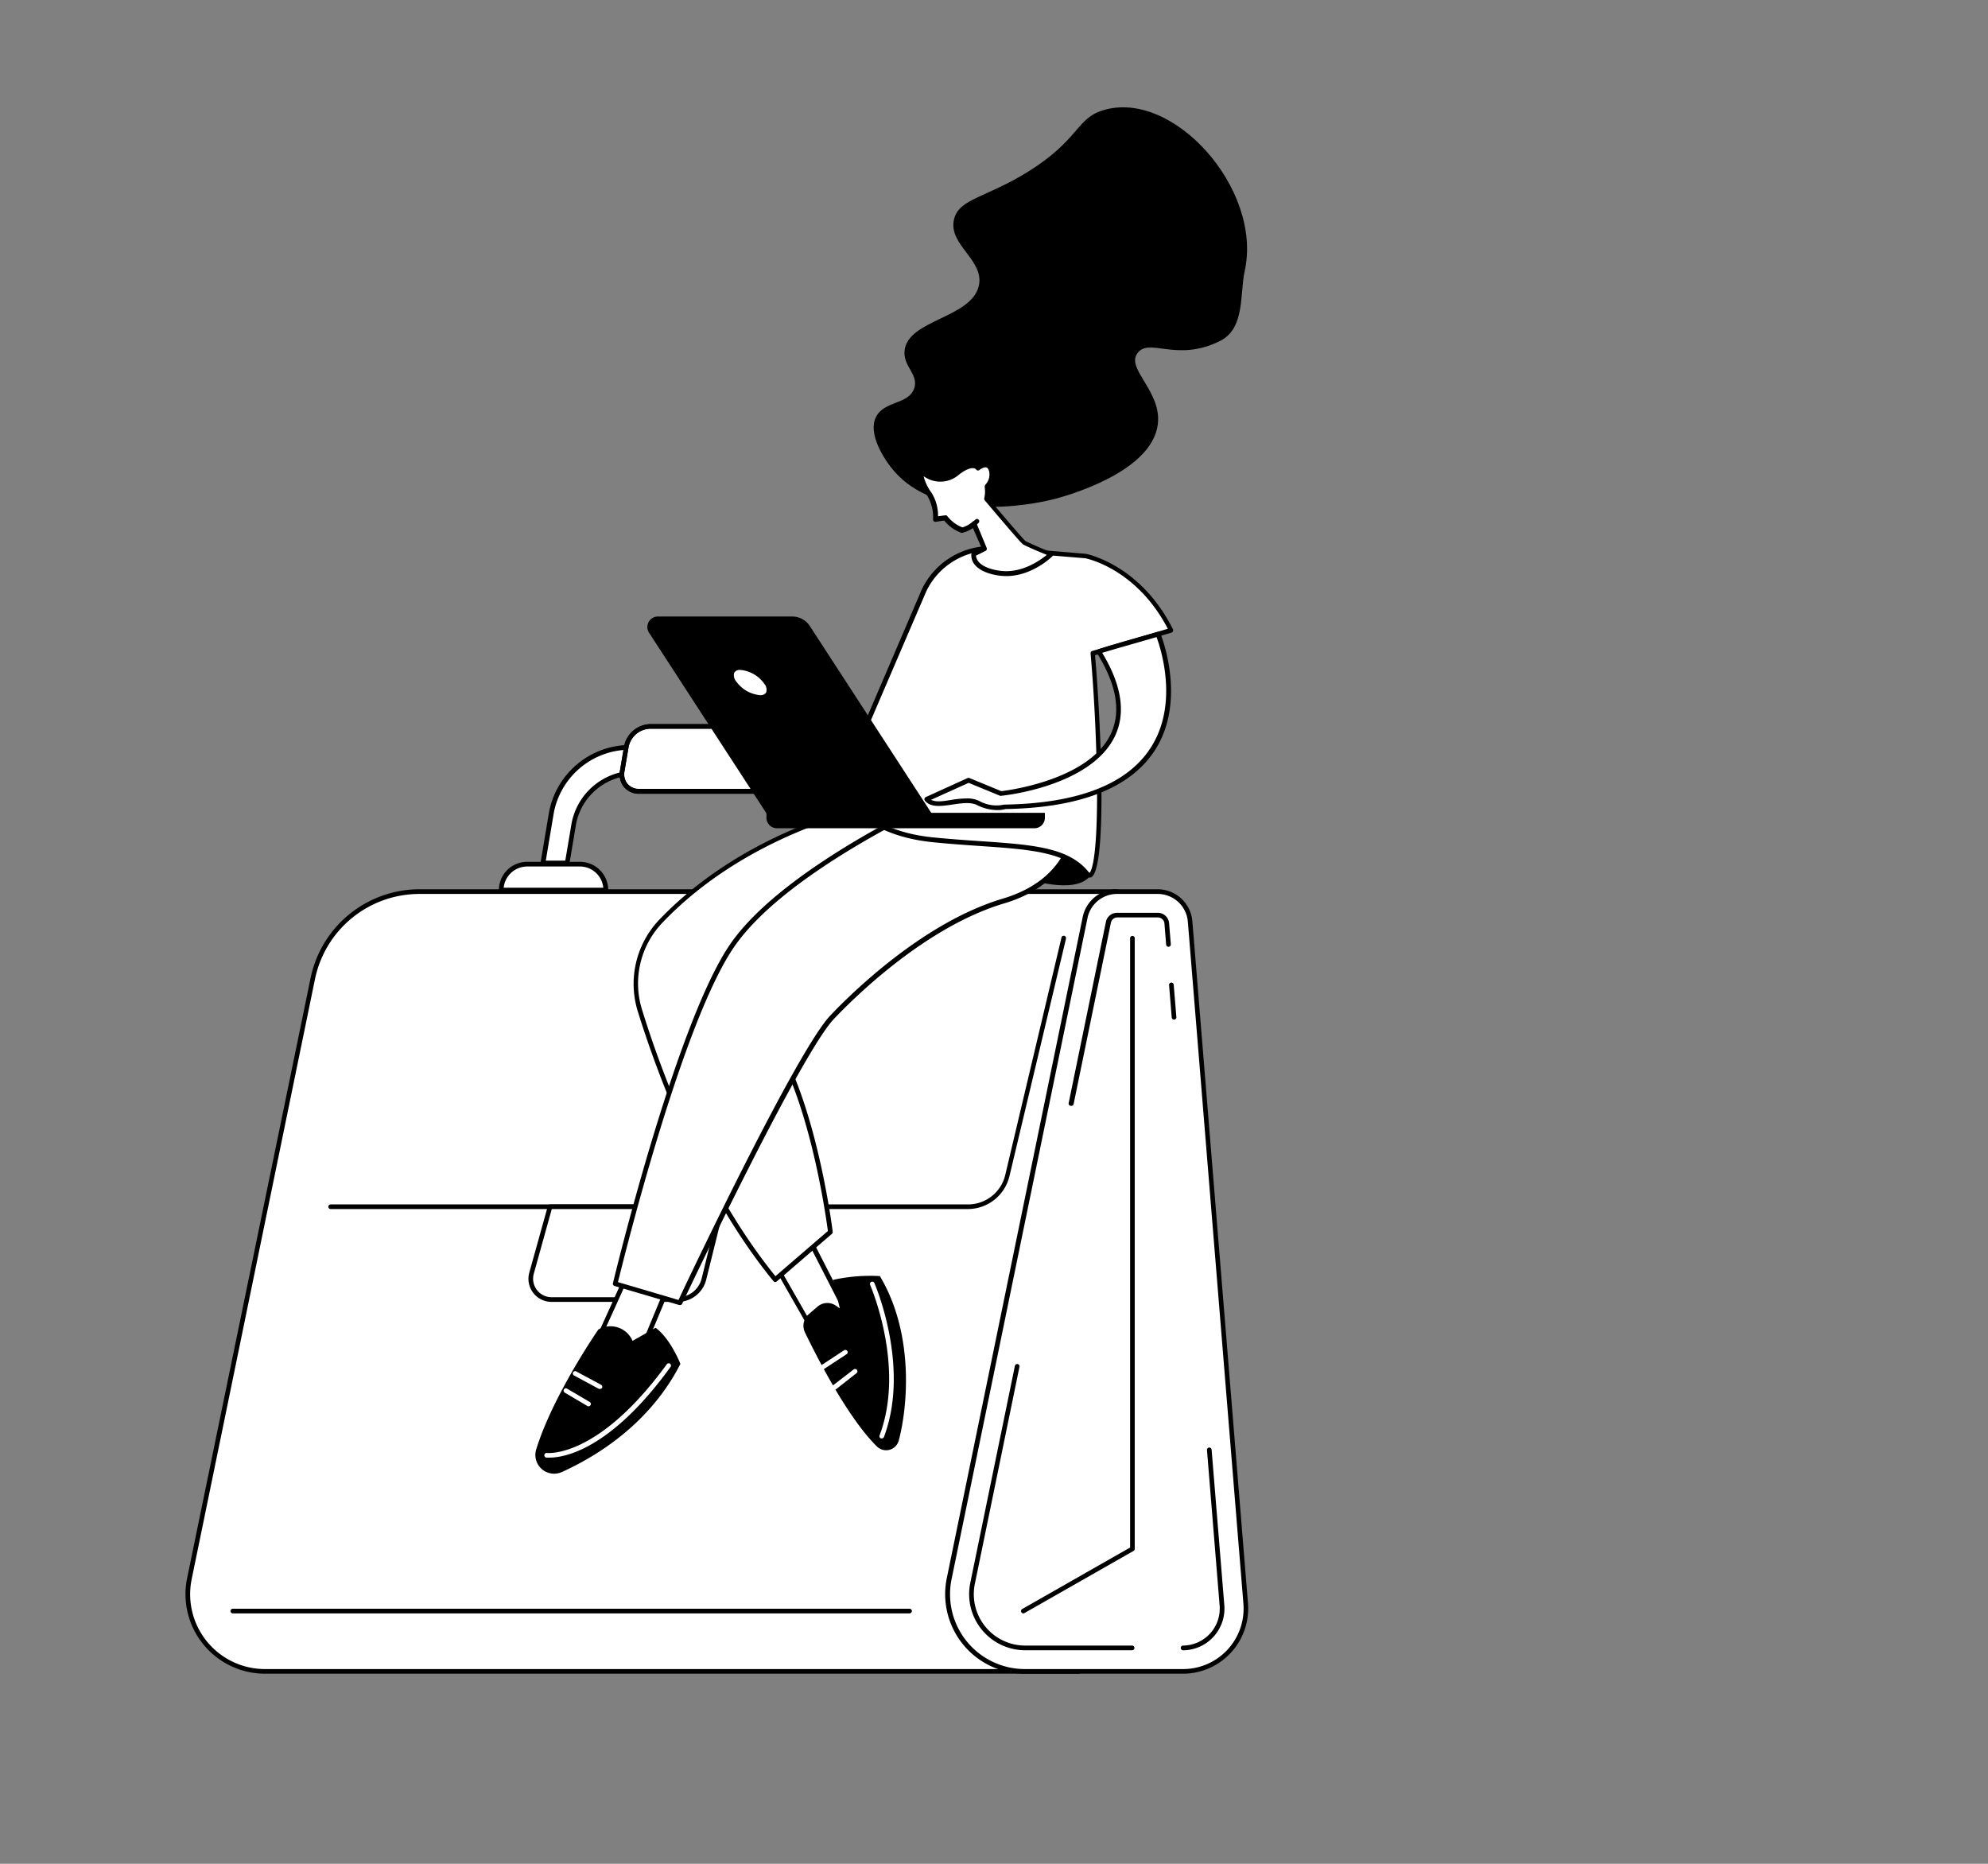 <svg id="Capa_1" data-name="Capa 1" xmlns="http://www.w3.org/2000/svg" viewBox="0 0 352 330"><rect x="0" y="0" width="352" height="330" fill="#808080" stroke="none"/><defs><style>.cls-1{fill:#fff;}</style></defs><path class="cls-1" d="M191,295.93H46.91a13.67,13.67,0,0,1-13.38-16.42L55.39,173.22a19.21,19.21,0,0,1,18.82-15.35H197.79Z"/><path d="M191,296.34H46.91a14.08,14.08,0,0,1-13.78-16.91L55,173.14a19.7,19.7,0,0,1,19.22-15.69H197.79a.39.39,0,0,1,.29.13.43.43,0,0,1,.12.31L191.38,296A.41.41,0,0,1,191,296.34ZM74.21,158.28a18.88,18.88,0,0,0-18.42,15L33.94,279.6a13.25,13.25,0,0,0,13,15.92H190.58l6.77-137.24Z"/><path class="cls-1" d="M209.42,295.93h-28a13.67,13.67,0,0,1-13.38-16.42l24.08-117.07a5.72,5.72,0,0,1,5.6-4.57H205a5.72,5.72,0,0,1,5.71,5.26l9.85,120.76A11.13,11.13,0,0,1,209.42,295.93Z"/><path d="M209.42,296.34h-28a14.08,14.08,0,0,1-13.78-16.91l24.07-117.08a6.17,6.17,0,0,1,6-4.9H205a6.18,6.18,0,0,1,6.12,5.64l9.85,120.77a11.55,11.55,0,0,1-11.5,12.48ZM197.76,158.28a5.33,5.33,0,0,0-5.2,4.24L168.49,279.6a13.25,13.25,0,0,0,13,15.92h28a10.71,10.71,0,0,0,10.67-11.59l-9.84-120.77a5.35,5.35,0,0,0-5.3-4.88Z"/><path d="M200.51,292.19h-19a9.93,9.93,0,0,1-9.71-11.92l7.9-38.43a.41.41,0,0,1,.81.16l-7.9,38.43a9.1,9.1,0,0,0,8.9,10.93h19a.42.42,0,0,1,0,.83Z"/><path d="M209.42,292.19a.42.42,0,0,1,0-.83,6.55,6.55,0,0,0,6.53-7.09l-2.24-27.53a.41.41,0,1,1,.82-.06l2.25,27.52a7.39,7.39,0,0,1-7.36,8Z"/><path d="M207.88,180.53a.4.4,0,0,1-.41-.38l-.47-5.73a.41.41,0,1,1,.82-.07l.47,5.73a.42.42,0,0,1-.38.45Z"/><path d="M189.62,195.79h-.08a.41.41,0,0,1-.32-.48l6.6-32.11a2,2,0,0,1,1.94-1.58H205a2,2,0,0,1,2,1.82l.31,3.76a.43.43,0,0,1-.38.44.42.42,0,0,1-.45-.38l-.3-3.75a1.17,1.17,0,0,0-1.16-1.07h-7.19a1.16,1.16,0,0,0-1.13.93l-6.6,32.1A.41.41,0,0,1,189.62,195.79Z"/><path d="M171.34,214.07H58.55a.41.41,0,1,1,0-.82H171.34A6.77,6.77,0,0,0,178,208l9.95-42a.41.41,0,0,1,.49-.31.43.43,0,0,1,.31.5l-10,42A7.59,7.59,0,0,1,171.34,214.07Z"/><path class="cls-1" d="M127.81,213.66l-3.16,12.75a4.78,4.78,0,0,1-4.65,3.68H97.66a3.68,3.68,0,0,1-3.55-4.66l3.28-11.77Z"/><path d="M120,230.51H97.66a4.09,4.09,0,0,1-3.94-5.19L97,213.55a.41.41,0,0,1,.4-.3h30.42a.39.39,0,0,1,.32.16.41.41,0,0,1,.08.35l-3.16,12.75A5.19,5.19,0,0,1,120,230.51ZM97.7,214.07l-3.19,11.47a3.27,3.27,0,0,0,3.15,4.14H120a4.35,4.35,0,0,0,4.25-3.36l3-12.25Z"/><path d="M161.05,285.66H41.22a.41.41,0,1,1,0-.82H161.05a.41.41,0,0,1,0,.82Z"/><path class="cls-1" d="M102.68,153H93.33a4.58,4.58,0,0,0-4.58,4.58h18.5A4.57,4.57,0,0,0,102.68,153Z"/><path d="M107.25,158H88.75a.41.41,0,0,1-.41-.41,5,5,0,0,1,5-5h9.35a5,5,0,0,1,5,5A.41.41,0,0,1,107.25,158Zm-18.07-.82h17.64a4.16,4.16,0,0,0-4.14-3.76H93.33A4.18,4.18,0,0,0,89.18,157.21Z"/><path d="M177.64,153h-9.35a4.57,4.57,0,0,0-4.57,4.58h18.5A4.58,4.58,0,0,0,177.64,153Z"/><path d="M182.22,158h-18.5a.41.41,0,0,1-.42-.41,5,5,0,0,1,5-5h9.35a5,5,0,0,1,5,5A.41.41,0,0,1,182.22,158Zm-18.07-.82h17.64a4.18,4.18,0,0,0-4.15-3.76h-9.35A4.17,4.17,0,0,0,164.15,157.21Z"/><path class="cls-1" d="M175.2,152.79l1.51-8.95c1.07-6.36-3.21-11.5-9.56-11.5H111.06a14.16,14.16,0,0,0-13.43,11.5l-1.51,8.95h4.29l1.18-7A11,11,0,0,1,112,136.87h52.6a7.36,7.36,0,0,1,7.44,8.95l-1.17,7Z"/><path d="M175.2,153.21h-4.29a.4.4,0,0,1-.31-.15.4.4,0,0,1-.1-.33l1.18-7a7.35,7.35,0,0,0-1.5-6,7.13,7.13,0,0,0-5.54-2.43H112A10.62,10.62,0,0,0,102,145.89l-1.17,7a.42.42,0,0,1-.41.35H96.12a.4.4,0,0,1-.31-.15.4.4,0,0,1-.1-.33l1.51-9a14.62,14.62,0,0,1,13.84-11.85h56.09a10,10,0,0,1,7.83,3.46,10.33,10.33,0,0,1,2.14,8.53l-1.51,9A.42.42,0,0,1,175.2,153.21Zm-3.8-.83h3.45l1.45-8.61a9.49,9.49,0,0,0-2-7.86,9.22,9.22,0,0,0-7.2-3.16H111.06a13.76,13.76,0,0,0-13,11.16l-1.42,8.47h3.45l1.12-6.63A11.46,11.46,0,0,1,112,136.46h52.6a7.9,7.9,0,0,1,6.16,2.72,8.08,8.08,0,0,1,1.69,6.71Z"/><path class="cls-1" d="M164.36,128.63H115.09a4.44,4.44,0,0,0-4.2,3.59l-.72,4.31a3,3,0,0,0,3,3.6h49.27a4.44,4.44,0,0,0,4.2-3.6l.72-4.31A3,3,0,0,0,164.36,128.63Z"/><path d="M162.43,140.54H113.16a3.43,3.43,0,0,1-2.67-1.18,3.55,3.55,0,0,1-.73-2.9l.73-4.31a4.86,4.86,0,0,1,4.6-3.94h49.27A3.41,3.41,0,0,1,167,129.4a3.52,3.52,0,0,1,.73,2.89L167,136.6A4.86,4.86,0,0,1,162.43,140.54ZM115.09,129a4,4,0,0,0-3.79,3.25l-.73,4.31a2.7,2.7,0,0,0,.55,2.22,2.6,2.6,0,0,0,2,.89h49.27a4,4,0,0,0,3.79-3.25l.73-4.31a2.71,2.71,0,0,0-.55-2.22,2.6,2.6,0,0,0-2-.89Z"/><path d="M134.18,140.54h-21a3.43,3.43,0,0,1-2.67-1.18,3.55,3.55,0,0,1-.73-2.9l.73-4.31a4.86,4.86,0,0,1,4.6-3.94h16.44a.42.42,0,0,1,0,.83H115.09a4,4,0,0,0-3.79,3.25l-.73,4.31a2.7,2.7,0,0,0,.55,2.22,2.6,2.6,0,0,0,2,.89h21a.42.42,0,0,1,0,.83Z"/><path d="M181.2,285.66a.39.39,0,0,1-.36-.21.41.41,0,0,1,.15-.56L200.1,274V166.12a.41.41,0,1,1,.82,0V274.24a.41.41,0,0,1-.21.36l-19.31,11A.46.46,0,0,1,181.2,285.66Z"/><path d="M180.44,155.17s8.6,3.2,12,.5-5.22-7.25-7.25-6.91S180.44,155.17,180.44,155.17Z"/><polygon class="cls-1" points="137.25 223.92 145.34 238.08 149.72 232.01 142.64 218.18 137.25 223.92"/><path d="M145.34,238.49h0a.39.39,0,0,1-.33-.21l-8.09-14.16a.41.41,0,0,1,.06-.49l5.39-5.73a.42.42,0,0,1,.67.1l7.08,13.82a.42.42,0,0,1,0,.43l-4.38,6.07A.4.4,0,0,1,145.34,238.49ZM137.76,224l7.62,13.34,3.86-5.35-6.7-13.08Z"/><path d="M142.53,235.92c2.14,4.4,7.54,15.07,12.74,20.19a2.32,2.32,0,0,0,3.87-1.06c1.63-6.16,2.71-19-3.35-29.11a30.64,30.64,0,0,0-8.28.67l1.2,5.06-.67-.47a2.67,2.67,0,0,0-3.28.14l-1.55,1.34A2.71,2.71,0,0,0,142.53,235.92Z"/><path class="cls-1" d="M156.12,254.68a.35.35,0,0,1-.14,0,.41.41,0,0,1-.24-.53c4.6-12.18-1.62-26.52-1.68-26.67a.41.41,0,0,1,.75-.33c.07.15,6.42,14.8,1.7,27.29A.41.41,0,0,1,156.12,254.68Z"/><path class="cls-1" d="M145.67,242.47a.42.42,0,0,1-.34-.19.41.41,0,0,1,.12-.57l4-2.63a.41.41,0,0,1,.57.12.4.4,0,0,1-.12.57l-4,2.63A.48.48,0,0,1,145.67,242.47Z"/><path class="cls-1" d="M147.7,246.06a.39.39,0,0,1-.33-.16.41.41,0,0,1,.08-.58l3.7-2.85a.42.42,0,0,1,.58.08.41.41,0,0,1-.08.58L148,246A.49.49,0,0,1,147.7,246.06Z"/><path class="cls-1" d="M111.63,224.25c0,.34-7.42,16.53-7.42,16.53l8.43.67,5.73-13.82Z"/><path d="M112.64,241.86h0l-8.43-.67a.41.41,0,0,1-.34-.58c2.86-6.25,7.17-15.74,7.38-16.43a.45.45,0,0,1,.19-.28.43.43,0,0,1,.4,0l6.74,3.38a.4.4,0,0,1,.2.52L113,241.61A.4.4,0,0,1,112.64,241.86Zm-7.81-1.45,7.54.61,5.47-13.2-6-3C111.39,226,109.87,229.4,104.83,240.41Z"/><path d="M112,237.41a4.25,4.25,0,0,0-6.06-2s-8.05,11.63-11,21.23a3.32,3.32,0,0,0,4.53,4c6.07-2.74,15.57-8.49,21-19.15,0,0-1.68-4.38-4.38-6.4Z"/><path class="cls-1" d="M97.34,258.08a4.15,4.15,0,0,1-.6,0,.41.41,0,0,1,.11-.82c.1,0,9.05,1,21.19-15.68a.41.41,0,1,1,.66.48C107.88,257,99.59,258.08,97.34,258.08Z"/><path class="cls-1" d="M104.21,249a.42.42,0,0,1-.21-.06l-4-2.36a.41.41,0,0,1-.15-.56.4.4,0,0,1,.56-.15l4,2.36a.41.41,0,0,1,.15.56A.43.43,0,0,1,104.21,249Z"/><path class="cls-1" d="M106.23,245.91a.34.34,0,0,1-.19,0l-4.38-2.36a.41.41,0,1,1,.39-.72l4.38,2.36a.41.41,0,0,1,.17.55A.42.42,0,0,1,106.23,245.91Z"/><path class="cls-1" d="M154.77,142.64s-22,3.93-37.8,20.54a16,16,0,0,0-3.69,15.76c3.51,11.35,11.17,32.08,24,47.67l9.77-8.43s-2.36-19.56-8.76-31.7,31-38.44,31-38.44Z"/><path d="M137.25,227h0a.42.42,0,0,1-.28-.14c-12.9-15.73-20.6-36.71-24.05-47.82a16.45,16.45,0,0,1,3.79-16.17c15.75-16.51,37.81-20.61,38-20.65a.34.34,0,0,1,.22,0l14.49,5.39a.4.4,0,0,1,.27.33.41.41,0,0,1-.17.39c-.37.27-37,26.24-30.89,37.92,6.37,12.07,8.79,31.65,8.81,31.84a.43.43,0,0,1-.14.37l-9.77,8.43A.47.47,0,0,1,137.25,227Zm17.49-84c-1.69.33-22.48,4.67-37.47,20.39a15.58,15.58,0,0,0-3.6,15.35c3.4,11,11,31.64,23.63,47.22l9.29-8c-.29-2.18-2.76-20.09-8.7-31.35-6.11-11.58,25.42-34.86,30.51-38.52Z"/><path class="cls-1" d="M108.93,227.29l11.46,3.37s20.9-44.18,27-50.59,17.86-16.86,30.34-20.57,12.47-13.15,12.47-13.15l-21.24-6.07s-29.66,12.82-39.44,27.32S108.93,227.29,108.93,227.29Z"/><path d="M120.39,231.07h-.11l-11.47-3.38a.41.41,0,0,1-.28-.49c.11-.45,10.92-45.43,20.62-59.82S168.47,140,168.77,139.9a.44.44,0,0,1,.28,0L190.28,146a.43.43,0,0,1,.3.4c0,.1-.14,9.79-12.77,13.55-13.92,4.14-26.6,16.71-30.15,20.46-6,6.29-26.69,50-26.9,50.48A.4.4,0,0,1,120.39,231.07Zm-11-4.07,10.75,3.17c2-4.31,21-44.21,26.89-50.38,3.59-3.79,16.4-16.48,30.52-20.68,10.78-3.21,12-10.83,12.16-12.45L169,140.72c-2.18,1-29.86,13.37-39.13,27.11C120.69,181.4,110.5,222.6,109.42,227Z"/><path class="cls-1" d="M207.36,111.62c-5.73-11.47-15.17-13.16-15.17-13.16L176,97.11a13,13,0,0,0-12.43,7.45l-14.87,34.71s3,8.09,16.51,9.44,22.76.51,27.14,5.9c2.89,3.56,2.8-20.16,1.14-38.93Z"/><path d="M192.9,155.38a1.11,1.11,0,0,1-.86-.51c-3.28-4-9.63-4.47-18.4-5.07-2.54-.18-5.42-.37-8.46-.68-13.58-1.36-16.73-9.37-16.86-9.71a.39.39,0,0,1,0-.3L163.2,104.4A13.48,13.48,0,0,1,176,96.7l16.19,1.35c.13,0,9.74,1.86,15.5,13.38a.43.43,0,0,1,0,.35.42.42,0,0,1-.26.23l-13.54,4c1.16,13.35,2.12,38.19-.73,39.34A.75.75,0,0,1,192.9,155.38Zm-43.74-16.11c.49,1.08,4.05,7.83,16.11,9,3,.3,5.89.5,8.42.67,9,.62,15.48,1.06,19,5.38.15.19.23.21.23.21s1.28-.65,1.33-13.14c0-7.56-.4-17.17-1.15-25.7a.4.4,0,0,1,.29-.43l13.39-3.93c-5.59-10.76-14.56-12.48-14.65-12.49L176,97.52a12.65,12.65,0,0,0-12,7.2Z"/><path class="cls-1" d="M164.09,141.5l7.41-3.37,5.73,2.36s31.06-3.11,17.32-25.12c-.06-.09,10.48-3.07,10.48-3.07s12.53,29.88-27.12,30.55a6.58,6.58,0,0,1-4.72-.67C170.49,140.83,165.77,143.53,164.09,141.5Z"/><path d="M176.56,143.43a8,8,0,0,1-3.55-.88c-1.15-.58-2.78-.33-4.35-.1-2,.29-3.84.57-4.89-.68a.42.42,0,0,1-.08-.36.41.41,0,0,1,.23-.28l7.41-3.37a.42.42,0,0,1,.33,0l5.63,2.32c1.34-.15,15.4-2,19.33-10,1.94-4,1.12-8.83-2.42-14.5a.44.44,0,0,1,0-.37c.1-.25.12-.31,10.76-3.32a.42.42,0,0,1,.49.24c.05.12,4.84,11.8-1,20.77-4.33,6.64-13.22,10.12-26.42,10.35A5.3,5.3,0,0,1,176.56,143.43Zm-5.37-2.06a4.78,4.78,0,0,1,2.18.44,6.26,6.26,0,0,0,4.41.65l.12,0c12.94-.22,21.63-3.58,25.8-10,5.08-7.77,1.81-17.71,1.08-19.66-3.43,1-8.17,2.33-9.62,2.79,3.48,5.74,4.22,10.74,2.2,14.86-4.31,8.77-19.44,10.39-20.08,10.45a.34.34,0,0,1-.2,0l-5.57-2.29-6.65,3c.86.46,2.23.25,3.68,0A17.38,17.38,0,0,1,171.19,141.37Z"/><path d="M135.82,144.18h29.24l-21.68-33.35a3.7,3.7,0,0,0-3.12-1.67H116.53a1.86,1.86,0,0,0-1.62,2.85Z"/><ellipse class="cls-1" cx="132.84" cy="120.85" rx="2.01" ry="3.74" transform="translate(-40.9 166.31) rotate(-56.96)"/><path d="M134.56,123.91a6.55,6.55,0,0,1-4.91-2.84,2.37,2.37,0,0,1-.36-2.38,2,2,0,0,1,1.83-.9,6.53,6.53,0,0,1,4.9,2.84,2.33,2.33,0,0,1,.36,2.38A1.93,1.93,0,0,1,134.56,123.91Zm-3.44-5.29a1.17,1.17,0,0,0-1.1.46,1.62,1.62,0,0,0,.32,1.55,5.81,5.81,0,0,0,4.22,2.45,1.16,1.16,0,0,0,1.09-.46,1.59,1.59,0,0,0-.32-1.55A5.79,5.79,0,0,0,131.12,118.62Z"/><path d="M137.58,144h45.59a1.86,1.86,0,0,1,1.86,1.86v.87a0,0,0,0,1,0,0h-49.3a0,0,0,0,1,0,0v-.87A1.86,1.86,0,0,1,137.58,144Z" transform="translate(320.74 290.65) rotate(-180)"/><path d="M195.23,19.55C207.6,15.64,223.61,33.41,220.39,48c-.89,4,.09,10.13-4.33,12.35-7.83,3.95-12.76-.83-14.77,2.35-1.74,2.75,4.46,6.72,3.71,12.47-1.11,8.56-16.46,12.69-18.2,13.16-1.3.35-19.62,5-28.32-4.73-2.09-2.34-4.84-6.89-3.37-9.78s5.7-2.16,6.74-5c.91-2.51-2-3.92-1.68-6.75.56-5.46,11.83-5.74,13.14-11.46,1.05-4.58-5.5-7.27-4.38-11.81.9-3.65,5.62-3.75,13.15-8.43C191.1,24.74,190.54,21,195.23,19.55Z"/><path class="cls-1" d="M181.4,96.1c-.3-.15-4.35-4.94-6.72-7.76a6.11,6.11,0,0,0,.08-2.21,3,3,0,0,0,.74-2.84c-.57-1.86-2.34-.36-2.34-.36s-.82-1.43-3.89,1-6.32-.53-6.32-.53a7.71,7.71,0,0,0,1.62,4.09,7.74,7.74,0,0,1,1.09,4.4l1.73-.25a6.73,6.73,0,0,0,3,2.22,5.09,5.09,0,0,0,2.1-1.08l1.89,4.3-1.93,1s-.43,2.69,4.62,3.37,9.1-3.37,9.1-3.37S183.43,97.11,181.4,96.1Z"/><path d="M178.18,102a10.1,10.1,0,0,1-1.21-.08c-2.15-.29-3.64-1-4.43-2a2.63,2.63,0,0,1-.55-1.82.43.43,0,0,1,.22-.3l1.58-.83-1.52-3.47a5.41,5.41,0,0,1-1.85.83.4.4,0,0,1-.24,0,7.1,7.1,0,0,1-3-2.16l-1.5.22a.45.45,0,0,1-.32-.09.42.42,0,0,1-.15-.31,7.41,7.41,0,0,0-1-4.17,8.05,8.05,0,0,1-1.7-4.33.41.41,0,0,1,.24-.38.43.43,0,0,1,.45.07c.12.12,3,2.73,5.78.52,1.46-1.17,2.67-1.68,3.58-1.5a1.51,1.51,0,0,1,.61.25,2.14,2.14,0,0,1,1.67-.39,1.58,1.58,0,0,1,1,1.17,3.32,3.32,0,0,1-.71,3.1v0a6.22,6.22,0,0,1-.07,1.94c5.41,6.43,6.34,7.38,6.5,7.52,2,1,4.62,2,4.65,2a.42.42,0,0,1,.26.3.44.44,0,0,1-.11.38C186.26,98.57,182.79,102,178.18,102Zm-5.37-3.61a1.93,1.93,0,0,0,.41,1c.64.84,2,1.42,3.86,1.67,3.81.51,7.07-1.83,8.27-2.82-.93-.37-2.7-1.09-4.13-1.8-.14-.07-.42-.21-6.86-7.86a.46.46,0,0,1-.09-.36,5.13,5.13,0,0,0,.09-1.91v-.19a.43.43,0,0,1,.12-.31,2.61,2.61,0,0,0,.64-2.42c-.11-.36-.27-.57-.47-.63-.38-.11-1,.26-1.21.45a.42.42,0,0,1-.34.09.4.4,0,0,1-.29-.2h0a.6.6,0,0,0-.4-.19c-.37-.06-1.25,0-2.87,1.34a5,5,0,0,1-6,.06,8.35,8.35,0,0,0,1.4,2.94,7.57,7.57,0,0,1,1.15,4.17l1.27-.18a.38.38,0,0,1,.37.14,6.26,6.26,0,0,0,2.68,2,5,5,0,0,0,1.8-1,.38.38,0,0,1,.35-.09.44.44,0,0,1,.29.24L174.7,97a.41.41,0,0,1-.18.53Z"/><path class="cls-1" d="M172.44,92.81l.55-.5Z"/><path d="M172.44,93.22a.42.42,0,0,1-.31-.13.41.41,0,0,1,0-.58l.56-.5a.4.4,0,0,1,.58,0,.41.41,0,0,1,0,.58l-.56.5A.38.38,0,0,1,172.44,93.22Z"/></svg>